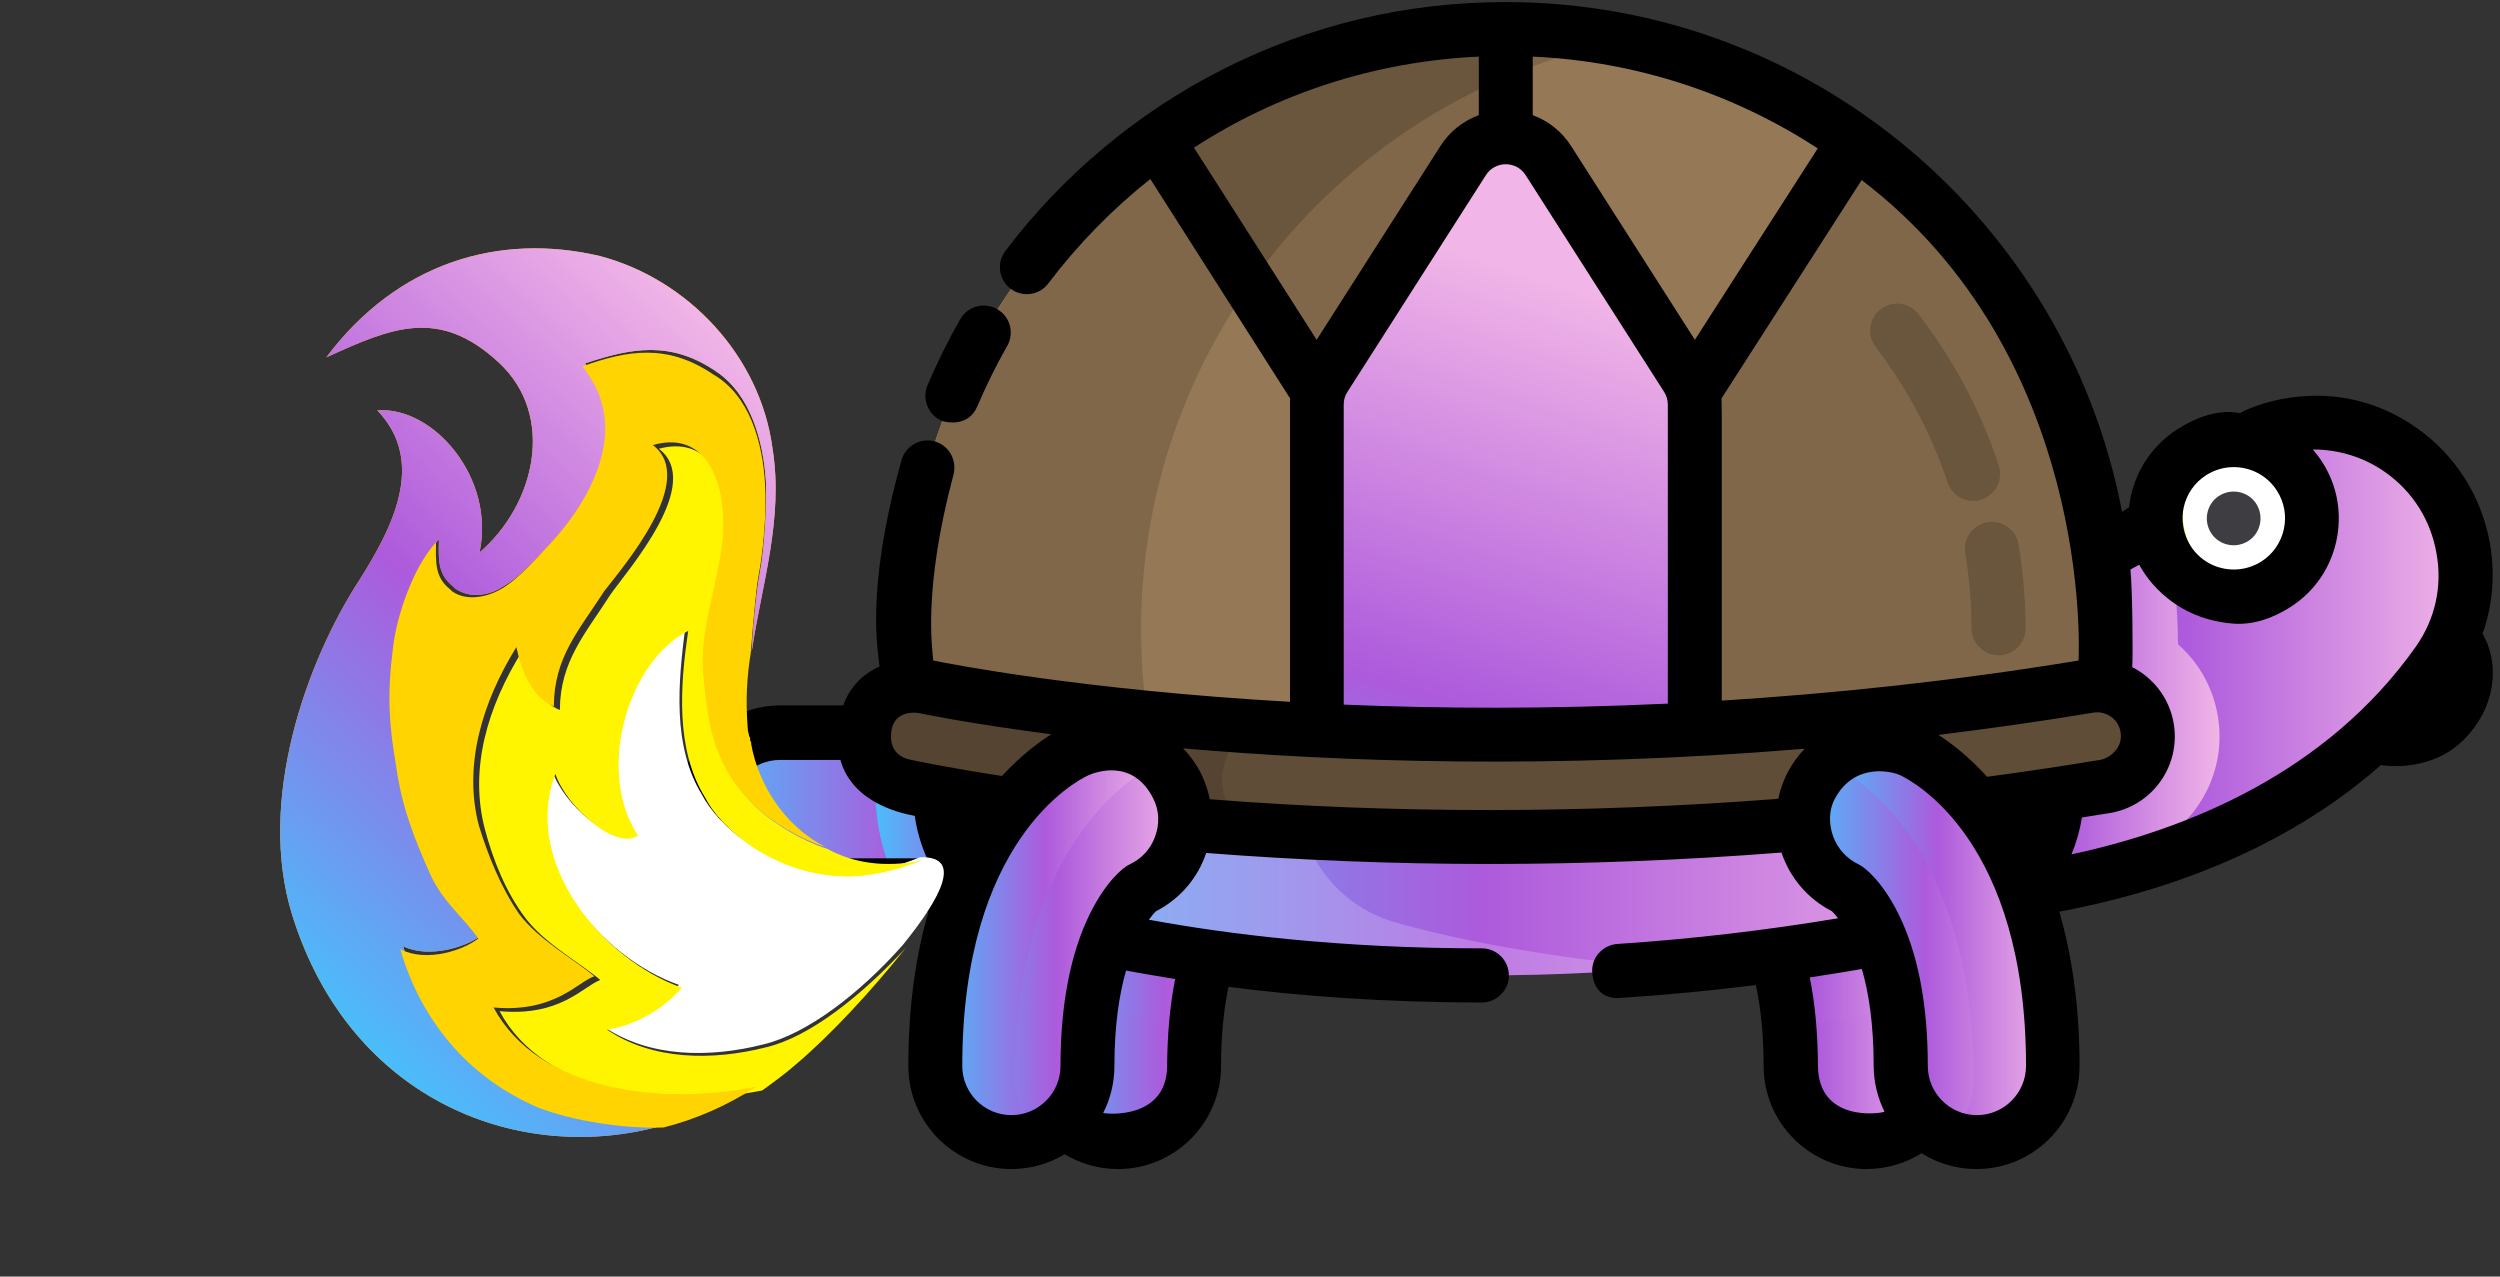 <svg width="282" height="144" viewBox="0 0 282 144" fill="none" xmlns="http://www.w3.org/2000/svg">
<rect x="0" y="0" width="282" height="144" fill="#333333" stroke="none"/>
<path d="M116.322 99.83H87.969C83.221 99.83 79.378 95.986 79.378 91.238C79.378 86.49 83.221 82.647 87.969 82.647H116.299C121.048 82.647 124.891 86.49 124.891 91.238C124.914 95.986 121.07 99.83 116.322 99.83Z" fill="url(#paint0_linear_13_3325)"/>
<path d="M116.322 82.669H98.8V90.786L98.822 91.058C99.048 94.155 99.885 97.139 101.241 99.83H116.3C121.048 99.83 124.891 95.986 124.891 91.238C124.891 86.49 121.07 82.669 116.322 82.669Z" fill="url(#paint1_linear_13_3325)"/>
<path d="M126.112 128.816C130.86 128.816 134.704 124.972 134.704 120.224C134.704 104.623 140.695 100.26 140.763 100.237C145.059 98.225 146.913 93.115 144.901 88.819C142.889 84.523 137.779 82.669 133.483 84.681C131.855 85.45 117.543 92.934 117.543 120.224C117.52 124.972 121.364 128.816 126.112 128.816Z" fill="url(#paint2_linear_13_3325)"/>
<path d="M133.46 84.681C131.991 85.36 120.324 91.487 117.927 112.446C121.138 113.283 126.903 114.617 134.862 115.793C135.857 103.787 140.695 100.26 140.741 100.237C145.036 98.225 146.891 93.115 144.878 88.819C142.866 84.523 137.756 82.669 133.46 84.681Z" fill="url(#paint3_linear_13_3325)"/>
<path d="M210.628 128.816C205.88 128.816 202.036 124.972 202.036 120.224C202.036 104.623 196.044 100.26 195.976 100.237C191.681 98.225 189.827 93.115 191.839 88.819C193.851 84.523 198.961 82.669 203.257 84.681C204.885 85.45 219.197 92.934 219.197 120.224C219.219 124.972 215.353 128.816 210.628 128.816Z" fill="url(#paint4_linear_13_3325)"/>
<path d="M203.257 84.681C198.961 82.669 193.851 84.523 191.839 88.819C189.827 93.115 191.681 98.225 195.976 100.237C196.022 100.26 200.883 103.787 201.855 115.838C207.53 115.069 213.182 114.119 218.835 112.966C216.597 91.578 204.726 85.382 203.257 84.681Z" fill="url(#paint5_linear_13_3325)"/>
<path d="M275.869 81.241C278.665 78.492 278.952 74.25 276.509 71.766C274.067 69.281 269.82 69.496 267.024 72.245C264.228 74.994 263.941 79.236 266.384 81.721C268.826 84.205 273.073 83.99 275.869 81.241Z" fill="#85BB04"/>
<path d="M216.393 101.435V67.091H216.302C222.045 67.023 240.02 64.672 246.916 54.904C252.388 47.149 263.105 45.318 270.86 50.789C278.615 56.261 280.446 66.978 274.975 74.733C256.638 100.689 220.463 101.435 216.393 101.435Z" fill="url(#paint6_linear_13_3325)"/>
<path d="M239.229 98.134C239.455 97.592 239.659 97.049 239.817 96.484C243.027 95.692 245.831 93.816 247.775 91.103C249.923 88.096 250.783 84.433 250.172 80.793C249.629 77.537 248.002 74.711 245.673 72.676C245.673 72.382 245.673 65.961 244.316 57.821C236.267 65.169 221.412 67.069 216.28 67.114H216.37V101.458C218.36 101.435 227.856 101.255 239.229 98.134Z" fill="url(#paint7_linear_13_3325)"/>
<path d="M251.958 67.272C256.828 67.272 260.776 63.324 260.776 58.454C260.776 53.584 256.828 49.636 251.958 49.636C247.088 49.636 243.14 53.584 243.14 58.454C243.14 63.324 247.088 67.272 251.958 67.272Z" fill="white"/>
<path d="M247.572 62.547C244.949 58.431 246.17 52.983 250.263 50.36C250.692 50.089 251.144 49.862 251.619 49.659C250.104 49.727 248.589 50.156 247.233 51.016C243.118 53.638 241.919 59.087 244.542 63.202C246.871 66.865 251.483 68.222 255.372 66.594C252.32 66.729 249.313 65.282 247.572 62.547Z" fill="#9CDD05"/>
<path d="M106.057 53.367L106.102 90.492C106.532 96.574 110.602 102.046 116.774 103.945C117.95 104.307 137.055 110.027 167.149 110.027C182.297 110.027 200.227 108.58 220.033 104.262C226.771 102.792 231.496 97.049 231.949 90.492L231.994 53.367H106.057Z" fill="url(#paint8_linear_13_3325)"/>
<path opacity="0.2" d="M146.393 90.492H146.348V53.367H106.057L106.102 90.492C106.532 96.574 110.602 102.046 116.774 103.945C117.95 104.307 137.055 110.027 167.149 110.027C173.457 110.027 180.263 109.778 187.475 109.168C169.093 107.563 157.947 104.216 157.065 103.945C150.892 102.046 146.823 96.552 146.393 90.492Z" fill="white"/>
<path d="M236.538 83.054C237.239 79.142 237.601 75.14 237.601 71.025C237.601 33.606 207.259 3.286 169.862 3.286C132.466 3.286 102.101 33.606 102.101 71.025C102.101 75.118 102.462 79.142 103.163 83.054H236.538Z" fill="#957856"/>
<path d="M102.101 71.025C102.101 75.118 102.462 79.142 103.163 83.054H129.775C129.074 79.142 128.712 75.14 128.712 71.025C128.712 38.173 152.113 10.77 183.157 4.575C178.861 3.716 174.407 3.264 169.839 3.264C132.443 3.286 102.101 33.606 102.101 71.025Z" fill="#806749"/>
<path d="M169.839 3.286C132.42 3.286 102.101 33.629 102.101 71.025C102.101 75.117 102.462 79.142 103.163 83.053H169.839V3.286Z" fill="#806749"/>
<path d="M102.101 71.025C102.101 75.118 102.462 79.142 103.163 83.054H129.775C129.074 79.142 128.712 75.14 128.712 71.025C128.712 43.057 145.67 19.045 169.839 8.713V3.286C132.443 3.286 102.101 33.606 102.101 71.025Z" fill="#6A563D"/>
<path d="M149.038 45.634C149.038 44.549 148.202 43.464 147.614 42.559L132.013 18.141C131.493 17.327 130.792 16.694 130.001 16.242C113.089 28.564 102.101 48.506 102.101 71.048C102.101 75.14 102.462 79.165 103.163 83.076H149.038V45.634Z" fill="#957856"/>
<path d="M130.001 16.242C113.089 28.564 102.101 48.506 102.101 71.025C102.101 75.118 102.462 79.142 103.163 83.054H129.775C129.074 79.142 128.712 75.14 128.712 71.025C128.712 56.555 133.257 43.147 140.967 32.159L132.013 18.141C131.516 17.327 130.815 16.694 130.001 16.242Z" fill="#806749"/>
<path d="M190.641 45.634C190.641 44.549 191.477 43.464 192.065 42.559L207.666 18.141C208.186 17.327 208.887 16.694 209.678 16.242C226.59 28.564 237.578 48.506 237.578 71.048C237.578 75.14 237.217 79.165 236.516 83.076H190.641V45.634Z" fill="#806749"/>
<path d="M191.183 88.005V45.634C191.183 44.549 190.867 43.464 190.279 42.559L174.678 18.141C173.615 16.49 171.806 15.496 169.862 15.496C167.918 15.496 166.086 16.49 165.046 18.141L149.445 42.559C148.858 43.486 148.541 44.549 148.541 45.634V88.005H191.183Z" fill="url(#paint9_linear_13_3325)"/>
<path d="M167.985 94.404C128.961 94.404 103.525 88.977 101.942 88.638C98.845 87.96 96.9 84.908 97.579 81.81C98.257 78.713 101.309 76.768 104.407 77.446C105.13 77.605 161.926 89.633 235.611 77.401C238.731 76.881 241.671 78.984 242.191 82.104C242.711 85.224 240.608 88.163 237.488 88.683C211.668 92.979 188.018 94.404 167.985 94.404Z" fill="#5F4D37"/>
<path d="M101.942 88.638C103.118 88.887 117.362 91.939 140.537 93.499C138.774 92.075 137.598 89.475 137.892 87.191C138.231 84.749 139.588 82.669 142.052 82.036C118.9 80.521 104.746 77.537 104.384 77.446C101.287 76.768 98.234 78.735 97.556 81.81C96.9 84.908 98.845 87.96 101.942 88.638Z" fill="#554431"/>
<path d="M222.995 128.816C218.247 128.816 214.403 124.972 214.403 120.224C214.403 104.623 208.412 100.26 208.344 100.237C204.048 98.225 202.194 93.115 204.206 88.819C206.219 84.523 211.328 82.669 215.624 84.681C217.252 85.45 231.564 92.934 231.564 120.224C231.587 124.972 227.743 128.816 222.995 128.816Z" fill="url(#paint10_linear_13_3325)"/>
<path d="M114.084 128.816C118.832 128.816 122.675 124.972 122.675 120.224C122.675 104.623 128.667 100.26 128.735 100.237C133.031 98.225 134.885 93.115 132.872 88.819C130.86 84.523 125.75 82.669 121.455 84.681C119.827 85.45 105.515 92.934 105.515 120.224C105.492 124.972 109.336 128.816 114.084 128.816Z" fill="url(#paint11_linear_13_3325)"/>
<path d="M114.445 121.784C114.445 94.494 128.757 87.01 130.385 86.242C130.521 86.174 130.657 86.129 130.792 86.061C128.305 83.845 124.642 83.189 121.432 84.681C119.804 85.45 105.492 92.934 105.492 120.224C105.492 124.972 109.336 128.816 114.084 128.816C115.237 128.816 116.322 128.59 117.317 128.183C115.576 126.623 114.445 124.339 114.445 121.784Z" fill="url(#paint12_linear_13_3325)"/>
<path d="M222.633 121.784C222.633 94.494 208.321 87.01 206.693 86.242C206.558 86.174 206.422 86.129 206.286 86.061C208.773 83.845 212.436 83.189 215.647 84.681C217.275 85.45 231.587 92.934 231.587 120.224C231.587 124.972 227.743 128.816 222.995 128.816C221.842 128.816 220.757 128.59 219.762 128.183C221.503 126.623 222.633 124.339 222.633 121.784Z" fill="url(#paint13_linear_13_3325)"/>
<path d="M222.588 56.51C221.322 56.51 220.124 55.696 219.694 54.43C217.863 48.935 215.127 43.78 211.577 39.145C210.56 37.811 210.808 35.912 212.142 34.872C213.476 33.855 215.376 34.103 216.416 35.437C220.372 40.615 223.425 46.335 225.46 52.485C226.002 54.068 225.12 55.809 223.538 56.329C223.244 56.465 222.905 56.51 222.588 56.51Z" fill="#6A563D"/>
<path d="M225.437 73.919C223.764 73.919 222.407 72.563 222.385 70.89C222.385 68.041 222.136 65.192 221.684 62.411C221.412 60.76 222.52 59.178 224.193 58.906C225.844 58.635 227.427 59.743 227.698 61.416C228.218 64.514 228.467 67.702 228.489 70.867C228.489 72.563 227.11 73.919 225.437 73.919Z" fill="#6A563D"/>
<path d="M251.958 61.507C252.75 61.507 253.541 61.19 254.106 60.625C254.671 60.059 254.988 59.268 254.988 58.477C254.988 57.685 254.671 56.894 254.106 56.329C253.541 55.764 252.75 55.447 251.958 55.447C251.167 55.447 250.375 55.764 249.81 56.329C249.245 56.894 248.928 57.685 248.928 58.477C248.928 59.268 249.245 60.059 249.81 60.625C250.375 61.19 251.167 61.507 251.958 61.507Z" fill="#3E3D42"/>
<path d="M280.04 71.477C281.17 68.267 281.464 64.808 280.876 61.371C279.949 56.057 277.032 51.4 272.624 48.28C262.879 41.429 252.998 46.29 252.682 46.607C252.433 46.584 249.742 45.77 245.582 48.438C242.439 50.473 240.54 53.729 240.156 57.211C239.907 57.392 239.636 57.572 239.365 57.731C233.147 25.037 204.342 0.234 169.839 0.234C158.58 0.234 147.795 2.811 137.824 7.876C128.305 12.714 119.849 19.769 113.405 28.315C112.388 29.649 112.659 31.571 113.993 32.566C115.327 33.583 117.249 33.312 118.244 31.978C121.635 27.501 125.502 23.567 129.775 20.176V20.221L145.534 44.956C145.511 45.182 145.511 45.408 145.511 45.634V79.165C122.088 77.831 107.143 74.891 105.266 74.507C105.198 73.331 104.045 66.707 107.55 53.548C107.979 51.92 107.052 50.247 105.447 49.795C103.819 49.342 102.146 50.292 101.694 51.897C97.466 67.023 99.139 73.784 99.207 75.185C98.935 75.321 96.245 76.361 95.114 79.572H87.969C81.571 79.617 76.348 84.84 76.348 91.238C76.348 97.659 81.571 102.882 87.969 102.882H104.723C103.344 107.63 102.462 113.351 102.462 120.247C102.462 126.668 107.685 131.868 114.084 131.868C116.277 131.868 118.334 131.258 120.098 130.195C121.884 131.28 123.964 131.868 126.112 131.868C132.533 131.868 137.734 126.645 137.734 120.247C137.734 116.946 138.028 113.939 138.57 111.316C146.438 112.333 156.07 113.079 167.149 113.079C168.822 113.079 170.201 111.723 170.201 110.027C170.201 108.354 168.845 106.975 167.149 106.975C151.186 106.975 138.389 105.369 129.594 103.742C129.956 103.244 130.227 102.95 130.385 102.792C133.166 101.368 135.133 98.971 136.06 96.213C146.461 97.026 157.178 97.456 167.963 97.456C178.906 97.456 189.985 97.026 200.951 96.167C201.878 98.948 203.867 101.368 206.648 102.792C206.784 102.928 207.033 103.176 207.326 103.583C199.051 104.962 190.708 105.935 182.456 106.477C180.783 106.59 179.471 108.037 179.607 109.711C179.878 113.034 182.772 112.559 182.84 112.559C187.882 112.243 192.969 111.745 198.056 111.112C198.644 113.803 198.938 116.855 198.938 120.247C198.938 126.668 204.161 131.868 210.56 131.868C212.753 131.868 214.901 131.235 216.755 130.082C218.541 131.212 220.666 131.868 222.95 131.868C229.371 131.868 234.571 126.645 234.571 120.247C234.571 113.328 233.667 107.585 232.288 102.837C243.683 100.712 257.452 96.099 268.576 86.287C269.232 86.422 274.297 87.078 277.937 83.415C281.328 80.046 282.142 75.185 280.04 71.477ZM87.969 96.8C84.917 96.8 82.43 94.313 82.43 91.261C82.43 88.209 84.917 85.722 87.969 85.722H94.798C96.222 90.809 102.168 91.826 103.186 92.03C103.412 93.68 103.887 95.285 104.565 96.823H87.969V96.8ZM102.598 85.676C101.897 85.518 100.224 84.93 100.54 82.488C100.834 80.25 103.028 80.295 103.751 80.454C103.932 80.499 109.245 81.607 118.583 82.828C117.227 83.687 115.192 85.179 113.021 87.53C106.69 86.558 103.005 85.767 102.598 85.676ZM132.556 110.434C131.968 113.396 131.674 116.674 131.652 120.247C131.606 126.238 124.959 125.696 124.439 125.537C125.253 123.955 125.705 122.146 125.705 120.247C125.705 115.612 126.27 112.085 127.017 109.484C128.712 109.778 130.544 110.117 132.556 110.434ZM130.295 94.359C129.798 95.76 128.78 96.868 127.424 97.501C126.632 97.863 124.71 99.513 122.947 103.063C120.754 107.517 119.623 113.305 119.623 120.247C119.623 123.299 117.136 125.786 114.084 125.786C111.031 125.786 108.544 123.299 108.544 120.247C108.544 94.833 121.296 88.141 122.743 87.463C123.489 87.123 127.808 85.45 130.114 90.13C130.77 91.442 130.815 92.957 130.295 94.359ZM248.861 53.593C249.788 53.005 250.873 52.689 251.958 52.689C253.948 52.689 255.779 53.684 256.842 55.357C257.678 56.668 257.95 58.205 257.611 59.72C257.271 61.235 256.367 62.524 255.078 63.338C254.151 63.926 253.066 64.242 251.981 64.242C249.991 64.242 248.16 63.247 247.097 61.574C245.379 58.884 246.17 55.311 248.861 53.593ZM169.839 18.525C170.766 18.525 171.603 18.977 172.1 19.769L187.701 44.187C187.973 44.617 188.131 45.114 188.131 45.634V79.368C174.655 80.001 162.356 79.933 151.571 79.481V45.634C151.571 45.114 151.706 44.617 152 44.187L167.601 19.769C168.076 19 168.935 18.525 169.839 18.525ZM177.233 16.49C176.193 14.84 174.655 13.642 172.892 12.986V6.384C184.717 6.926 195.705 10.657 205.043 16.739L191.183 38.331L177.233 16.49ZM134.704 16.694L134.659 16.671C144.155 10.499 155.166 6.926 166.81 6.384V12.986C165.046 13.642 163.509 14.84 162.469 16.49L148.518 38.331L134.704 16.694ZM201.448 87.53C201.064 88.367 200.77 89.226 200.589 90.108C189.736 90.944 178.793 91.374 167.963 91.374C157.314 91.374 146.732 90.967 136.467 90.153C136.287 89.271 135.993 88.389 135.608 87.53C135.066 86.355 134.32 85.315 133.438 84.41C151.028 85.948 175.356 86.807 203.573 84.455C202.737 85.337 201.991 86.377 201.448 87.53ZM194.213 79.029V46.788C194.213 46.539 194.19 45.16 194.19 44.934L209.994 20.311C235.973 40.095 234.526 73.354 234.458 74.507C220.327 76.836 206.806 78.238 194.213 79.029ZM205.066 120.224C205.043 116.584 204.749 113.26 204.139 110.253C206.106 109.959 208.05 109.643 210.017 109.304C210.786 111.949 211.351 115.499 211.351 120.224C211.351 122.078 211.803 123.842 212.572 125.402C211.962 125.65 205.111 126.555 205.066 120.224ZM222.995 125.786C219.943 125.786 217.456 123.299 217.456 120.247C217.456 113.305 216.348 107.517 214.132 103.063C212.368 99.513 210.424 97.863 209.655 97.501C208.321 96.868 207.304 95.76 206.784 94.359C206.286 92.957 206.264 91.419 206.965 90.108C209.248 85.857 213.589 87.078 214.336 87.44C215.783 88.118 228.534 94.811 228.534 120.224C228.534 123.299 226.047 125.786 222.995 125.786ZM224.148 87.621C222.023 85.292 220.033 83.777 218.654 82.895C224.352 82.194 230.185 81.38 236.109 80.386C237.578 80.137 238.98 81.132 239.206 82.601C239.5 84.568 237.714 85.563 236.991 85.699C232.74 86.4 228.421 87.055 224.148 87.621ZM272.488 72.97C262.427 87.191 246.735 93.567 233.667 96.371C234.21 95.037 234.617 93.635 234.843 92.21C235.883 92.052 236.945 91.871 237.985 91.713C240.292 91.329 242.326 90.063 243.683 88.163C245.04 86.264 245.582 83.935 245.198 81.629C244.723 78.78 242.914 76.474 240.518 75.253C240.608 73.851 240.54 66.481 240.314 64.242C240.653 64.061 240.992 63.88 241.309 63.7C241.512 64.084 244.407 69.782 251.958 70.347C254.219 70.505 256.412 69.714 258.334 68.493C261.002 66.797 262.856 64.152 263.534 61.054C264.213 57.957 263.67 54.791 261.952 52.123C261.635 51.626 261.273 51.151 260.889 50.699C263.783 50.699 266.655 51.558 269.074 53.276C272.149 55.447 274.206 58.703 274.839 62.434C275.518 66.141 274.681 69.872 272.488 72.97Z" fill="black"/>
<path d="M106.238 47.466C104.701 46.81 103.977 45.024 104.61 43.486C105.695 40.932 106.939 38.422 108.318 36.003C109.155 34.533 111.009 34.036 112.478 34.872C113.948 35.709 114.445 37.563 113.609 39.032C112.343 41.248 111.212 43.554 110.217 45.883C109.2 48.234 106.622 47.624 106.238 47.466Z" fill="black"/>
<path d="M87.139 50.583C88.432 58.601 85.842 66.212 84.789 73.545C84.985 69.891 85.401 66.229 85.678 64.782C86.234 61.888 86.503 57.237 86.396 54.367C86.117 49.847 84.702 44.486 80.737 41.871C75.635 38.416 71.246 39.243 66.007 40.986C66.473 41.632 66.825 42.171 67.176 42.711C67.29 42.817 67.299 43.038 67.413 43.144C67.65 43.577 67.781 44.125 68.018 44.558C69.769 50.017 66.786 55.986 62.97 60.328C61.058 62.389 58.835 65.013 56.669 66.2C55.484 67.017 53.187 67.656 51.372 66.398C51.258 66.292 51.143 66.185 51.029 66.079C49.32 64.707 49.475 62.933 49.507 60.832C46.958 63.58 45.062 69.065 44.646 72.728C43.961 78.057 44.198 81.474 45.041 86.305C45.761 90.808 47.111 94.404 48.918 98.425C50.358 101.466 52.516 103.042 54.266 105.519C52.656 106.794 48.397 108.169 45.47 106.732C47.859 114.488 53.19 121.14 61.054 124.603C64.978 126.113 70.757 127.002 75.171 126.837C58.775 131.65 39.49 124.195 32.963 103.222C28.947 90.333 34.551 74.653 40.509 65.479C44.161 59.706 48.19 52.151 42.556 46.285C48.948 45.824 55.882 53.963 54.093 62.318C60.411 56.888 62.689 46.857 56.28 40.909C49.526 34.642 44.197 36.941 36.809 40.312C44.809 29.625 56.285 26.211 67.656 28.88C77.588 31.491 85.755 40.136 87.139 50.583Z" fill="#FFB300"/>
<path d="M87.139 50.583C88.432 58.601 85.842 66.212 84.789 73.545C84.985 69.891 85.401 66.229 85.678 64.782C86.234 61.888 86.503 57.237 86.396 54.367C86.117 49.847 84.702 44.486 80.737 41.871C75.635 38.416 71.246 39.243 66.007 40.986C66.473 41.632 66.825 42.171 67.176 42.711C67.29 42.817 67.299 43.038 67.413 43.144C67.65 43.577 67.781 44.125 68.018 44.558C69.769 50.017 66.786 55.986 62.97 60.328C61.058 62.389 58.835 65.013 56.669 66.2C55.484 67.017 53.187 67.656 51.372 66.398C51.258 66.292 51.143 66.185 51.029 66.079C49.32 64.707 49.475 62.933 49.507 60.832C46.958 63.58 45.062 69.065 44.646 72.728C43.961 78.057 44.198 81.474 45.041 86.305C45.761 90.808 47.111 94.404 48.918 98.425C50.358 101.466 52.516 103.042 54.266 105.519C52.656 106.794 48.397 108.169 45.47 106.732C47.859 114.488 53.19 121.14 61.054 124.603C64.978 126.113 70.757 127.002 75.171 126.837C58.775 131.65 39.49 124.195 32.963 103.222C28.947 90.333 34.551 74.653 40.509 65.479C44.161 59.706 48.19 52.151 42.556 46.285C48.948 45.824 55.882 53.963 54.093 62.318C60.411 56.888 62.689 46.857 56.28 40.909C49.526 34.642 44.197 36.941 36.809 40.312C44.809 29.625 56.285 26.211 67.656 28.88C77.588 31.491 85.755 40.136 87.139 50.583Z" fill="url(#paint14_linear_13_3325)"/>
<path d="M101.823 106.611C96.944 112.098 91.035 116.629 86.106 117.808C79.976 119.363 73.232 119.284 68.131 115.829C71.319 115.378 74.784 113.48 76.574 111.092C67.729 107.998 58.482 97.073 62.305 86.984C63.548 90.695 69.034 95.573 71.625 93.929C66.94 86.811 70.558 74.188 77.285 70.842C76.518 76.949 75.792 84.159 79.201 89.667C80.87 92.919 86.83 98.663 95.666 98.554C98.535 98.446 101.052 97.799 103.774 96.703C108.63 96.521 106.26 101.141 101.823 106.611Z" fill="white"/>
<path d="M79.608 76.833C80.156 82.669 80.975 86.838 85.332 91.095C87.393 93.007 90.556 94.877 93.352 95.767C96.172 97.319 99.843 97.955 104.118 97.022C101.502 98.004 98.879 98.765 96.009 98.872C87.173 98.982 81.099 93.132 79.545 89.985C76.135 84.477 76.747 77.161 77.628 71.161C70.796 74.621 67.169 87.023 71.968 94.247C69.492 95.998 63.892 91.013 62.648 87.303C58.825 97.391 68.072 108.317 76.917 111.411C75.013 113.692 71.662 115.697 68.474 116.147C73.576 119.603 80.319 119.682 86.45 118.126C91.378 116.947 97.173 112.31 102.166 106.93C98.26 111.827 93.585 116.865 89.728 120.103C88.551 121.142 87.26 122.074 85.968 123.007C74.999 125.185 61.34 123.376 56.352 114.06C63.226 114.686 65.751 111.277 67.713 110.54C65.318 108.53 61.483 106.464 59.276 103.563C57.068 100.662 55.604 96.96 54.705 93.568C52.905 86.784 54.963 79.745 58.926 73.408C59.467 76.04 60.685 79.089 63.154 80.101C63.169 74.576 66.038 71.484 68.857 67.069C70.851 64.232 79.44 54.517 74.322 50.62C79.463 49.212 82.161 53.421 82.269 59.274C81.804 64.595 78.838 71.005 79.608 76.833Z" fill="#FFF500"/>
<path d="M86.29 54.482C86.511 57.457 86.127 62.002 85.572 64.896C85.295 66.343 84.985 69.891 84.683 73.659C84.234 76.439 84.112 79.095 84.325 81.85C84.333 82.071 84.35 82.512 84.472 82.839C84.481 83.06 84.481 83.06 84.595 83.166C84.603 83.387 84.612 83.607 84.726 83.714L84.734 83.934C85.569 88.544 88.504 93.186 93.123 95.555C90.327 94.665 87.164 92.794 85.103 90.882C80.746 86.625 79.927 82.457 79.379 76.621C78.609 70.793 81.689 64.489 81.59 58.857C81.483 53.004 78.891 48.681 73.643 50.204C78.761 54.101 70.287 63.922 68.178 66.653C65.253 71.182 62.49 74.159 62.475 79.685C60.006 78.672 58.788 75.624 58.248 72.992C54.391 79.214 52.226 86.367 54.026 93.151C55.032 96.428 56.496 100.131 58.597 103.146C60.805 106.047 64.639 108.114 67.034 110.124C65.179 110.746 62.548 114.27 55.673 113.643C60.661 122.96 74.32 124.769 85.29 122.59C82.053 124.7 78.465 126.271 74.852 127.18C70.438 127.345 64.659 126.457 60.735 124.946C52.65 121.492 47.434 114.946 45.152 107.075C48.193 108.619 52.337 107.138 53.947 105.862C52.197 103.386 50.039 101.809 48.599 98.769C46.792 94.748 45.328 91.046 44.722 86.648C43.88 81.817 43.642 78.401 44.327 73.071C44.743 69.409 46.639 63.923 49.188 61.175C49.156 63.276 49.001 65.05 50.71 66.423C50.824 66.529 50.939 66.635 51.053 66.741C52.754 67.893 55.051 67.255 56.35 66.543C58.516 65.357 60.739 62.732 62.651 60.671C66.574 56.215 69.556 50.246 67.7 44.901C67.569 44.353 67.332 43.92 67.094 43.487C66.98 43.381 66.972 43.16 66.857 43.054C66.506 42.515 66.146 41.755 65.688 41.33C70.813 39.48 75.317 38.759 80.418 42.215C84.595 44.6 86.011 49.962 86.29 54.482Z" fill="#FFD400"/>
<defs>
<linearGradient id="paint0_linear_13_3325" x1="79.39" y1="91.247" x2="124.906" y2="91.247" gradientUnits="userSpaceOnUse">
<stop stop-color="#4ABDFB"/>
<stop offset="0.487" stop-color="#AD5ADC"/>
<stop offset="1" stop-color="#F1B5E7"/>
</linearGradient>
<linearGradient id="paint1_linear_13_3325" x1="98.797" y1="91.247" x2="124.906" y2="91.247" gradientUnits="userSpaceOnUse">
<stop stop-color="#4ABDFB"/>
<stop offset="0.487" stop-color="#AD5ADC"/>
<stop offset="1" stop-color="#F1B5E7"/>
</linearGradient>
<linearGradient id="paint2_linear_13_3325" x1="117.52" y1="106.35" x2="145.7" y2="106.35" gradientUnits="userSpaceOnUse">
<stop stop-color="#4ABDFB"/>
<stop offset="0.487" stop-color="#AD5ADC"/>
<stop offset="1" stop-color="#F1B5E7"/>
</linearGradient>
<linearGradient id="paint3_linear_13_3325" x1="117.945" y1="99.84" x2="145.7" y2="99.84" gradientUnits="userSpaceOnUse">
<stop stop-color="#4ABDFB"/>
<stop offset="0.487" stop-color="#AD5ADC"/>
<stop offset="1" stop-color="#F1B5E7"/>
</linearGradient>
<linearGradient id="paint4_linear_13_3325" x1="191.028" y1="106.35" x2="219.208" y2="106.35" gradientUnits="userSpaceOnUse">
<stop stop-color="#4ABDFB"/>
<stop offset="0.487" stop-color="#AD5ADC"/>
<stop offset="1" stop-color="#F1B5E7"/>
</linearGradient>
<linearGradient id="paint5_linear_13_3325" x1="191.028" y1="99.857" x2="218.841" y2="99.857" gradientUnits="userSpaceOnUse">
<stop stop-color="#4ABDFB"/>
<stop offset="0.487" stop-color="#AD5ADC"/>
<stop offset="1" stop-color="#F1B5E7"/>
</linearGradient>
<linearGradient id="paint6_linear_13_3325" x1="216.302" y1="74.533" x2="278.127" y2="74.533" gradientUnits="userSpaceOnUse">
<stop stop-color="#4ABDFB"/>
<stop offset="0.487" stop-color="#AD5ADC"/>
<stop offset="1" stop-color="#F1B5E7"/>
</linearGradient>
<linearGradient id="paint7_linear_13_3325" x1="216.303" y1="79.614" x2="250.375" y2="79.614" gradientUnits="userSpaceOnUse">
<stop stop-color="#4ABDFB"/>
<stop offset="0.487" stop-color="#AD5ADC"/>
<stop offset="1" stop-color="#F1B5E7"/>
</linearGradient>
<linearGradient id="paint8_linear_13_3325" x1="106.064" y1="81.699" x2="232.012" y2="81.699" gradientUnits="userSpaceOnUse">
<stop stop-color="#4ABDFB"/>
<stop offset="0.487" stop-color="#AD5ADC"/>
<stop offset="1" stop-color="#F1B5E7"/>
</linearGradient>
<linearGradient id="paint9_linear_13_3325" x1="151.296" y1="123.764" x2="180.465" y2="33.542" gradientUnits="userSpaceOnUse">
<stop stop-color="#4ABDFB"/>
<stop offset="0.487" stop-color="#AD5ADC"/>
<stop offset="1" stop-color="#F1B5E7"/>
</linearGradient>
<linearGradient id="paint10_linear_13_3325" x1="203.401" y1="106.35" x2="231.58" y2="106.35" gradientUnits="userSpaceOnUse">
<stop stop-color="#4ABDFB"/>
<stop offset="0.487" stop-color="#AD5ADC"/>
<stop offset="1" stop-color="#F1B5E7"/>
</linearGradient>
<linearGradient id="paint11_linear_13_3325" x1="105.497" y1="106.35" x2="133.677" y2="106.35" gradientUnits="userSpaceOnUse">
<stop stop-color="#4ABDFB"/>
<stop offset="0.487" stop-color="#AD5ADC"/>
<stop offset="1" stop-color="#F1B5E7"/>
</linearGradient>
<linearGradient id="paint12_linear_13_3325" x1="105.497" y1="106.35" x2="130.814" y2="106.35" gradientUnits="userSpaceOnUse">
<stop stop-color="#4ABDFB"/>
<stop offset="0.487" stop-color="#AD5ADC"/>
<stop offset="1" stop-color="#F1B5E7"/>
</linearGradient>
<linearGradient id="paint13_linear_13_3325" x1="206.263" y1="106.35" x2="231.58" y2="106.35" gradientUnits="userSpaceOnUse">
<stop stop-color="#4ABDFB"/>
<stop offset="0.487" stop-color="#AD5ADC"/>
<stop offset="1" stop-color="#F1B5E7"/>
</linearGradient>
<linearGradient id="paint14_linear_13_3325" x1="31.946" y1="109.327" x2="90.692" y2="46.023" gradientUnits="userSpaceOnUse">
<stop stop-color="#4ABDFB"/>
<stop offset="0.487" stop-color="#AD5ADC"/>
<stop offset="1" stop-color="#F1B5E7"/>
</linearGradient>
</defs>
</svg>
